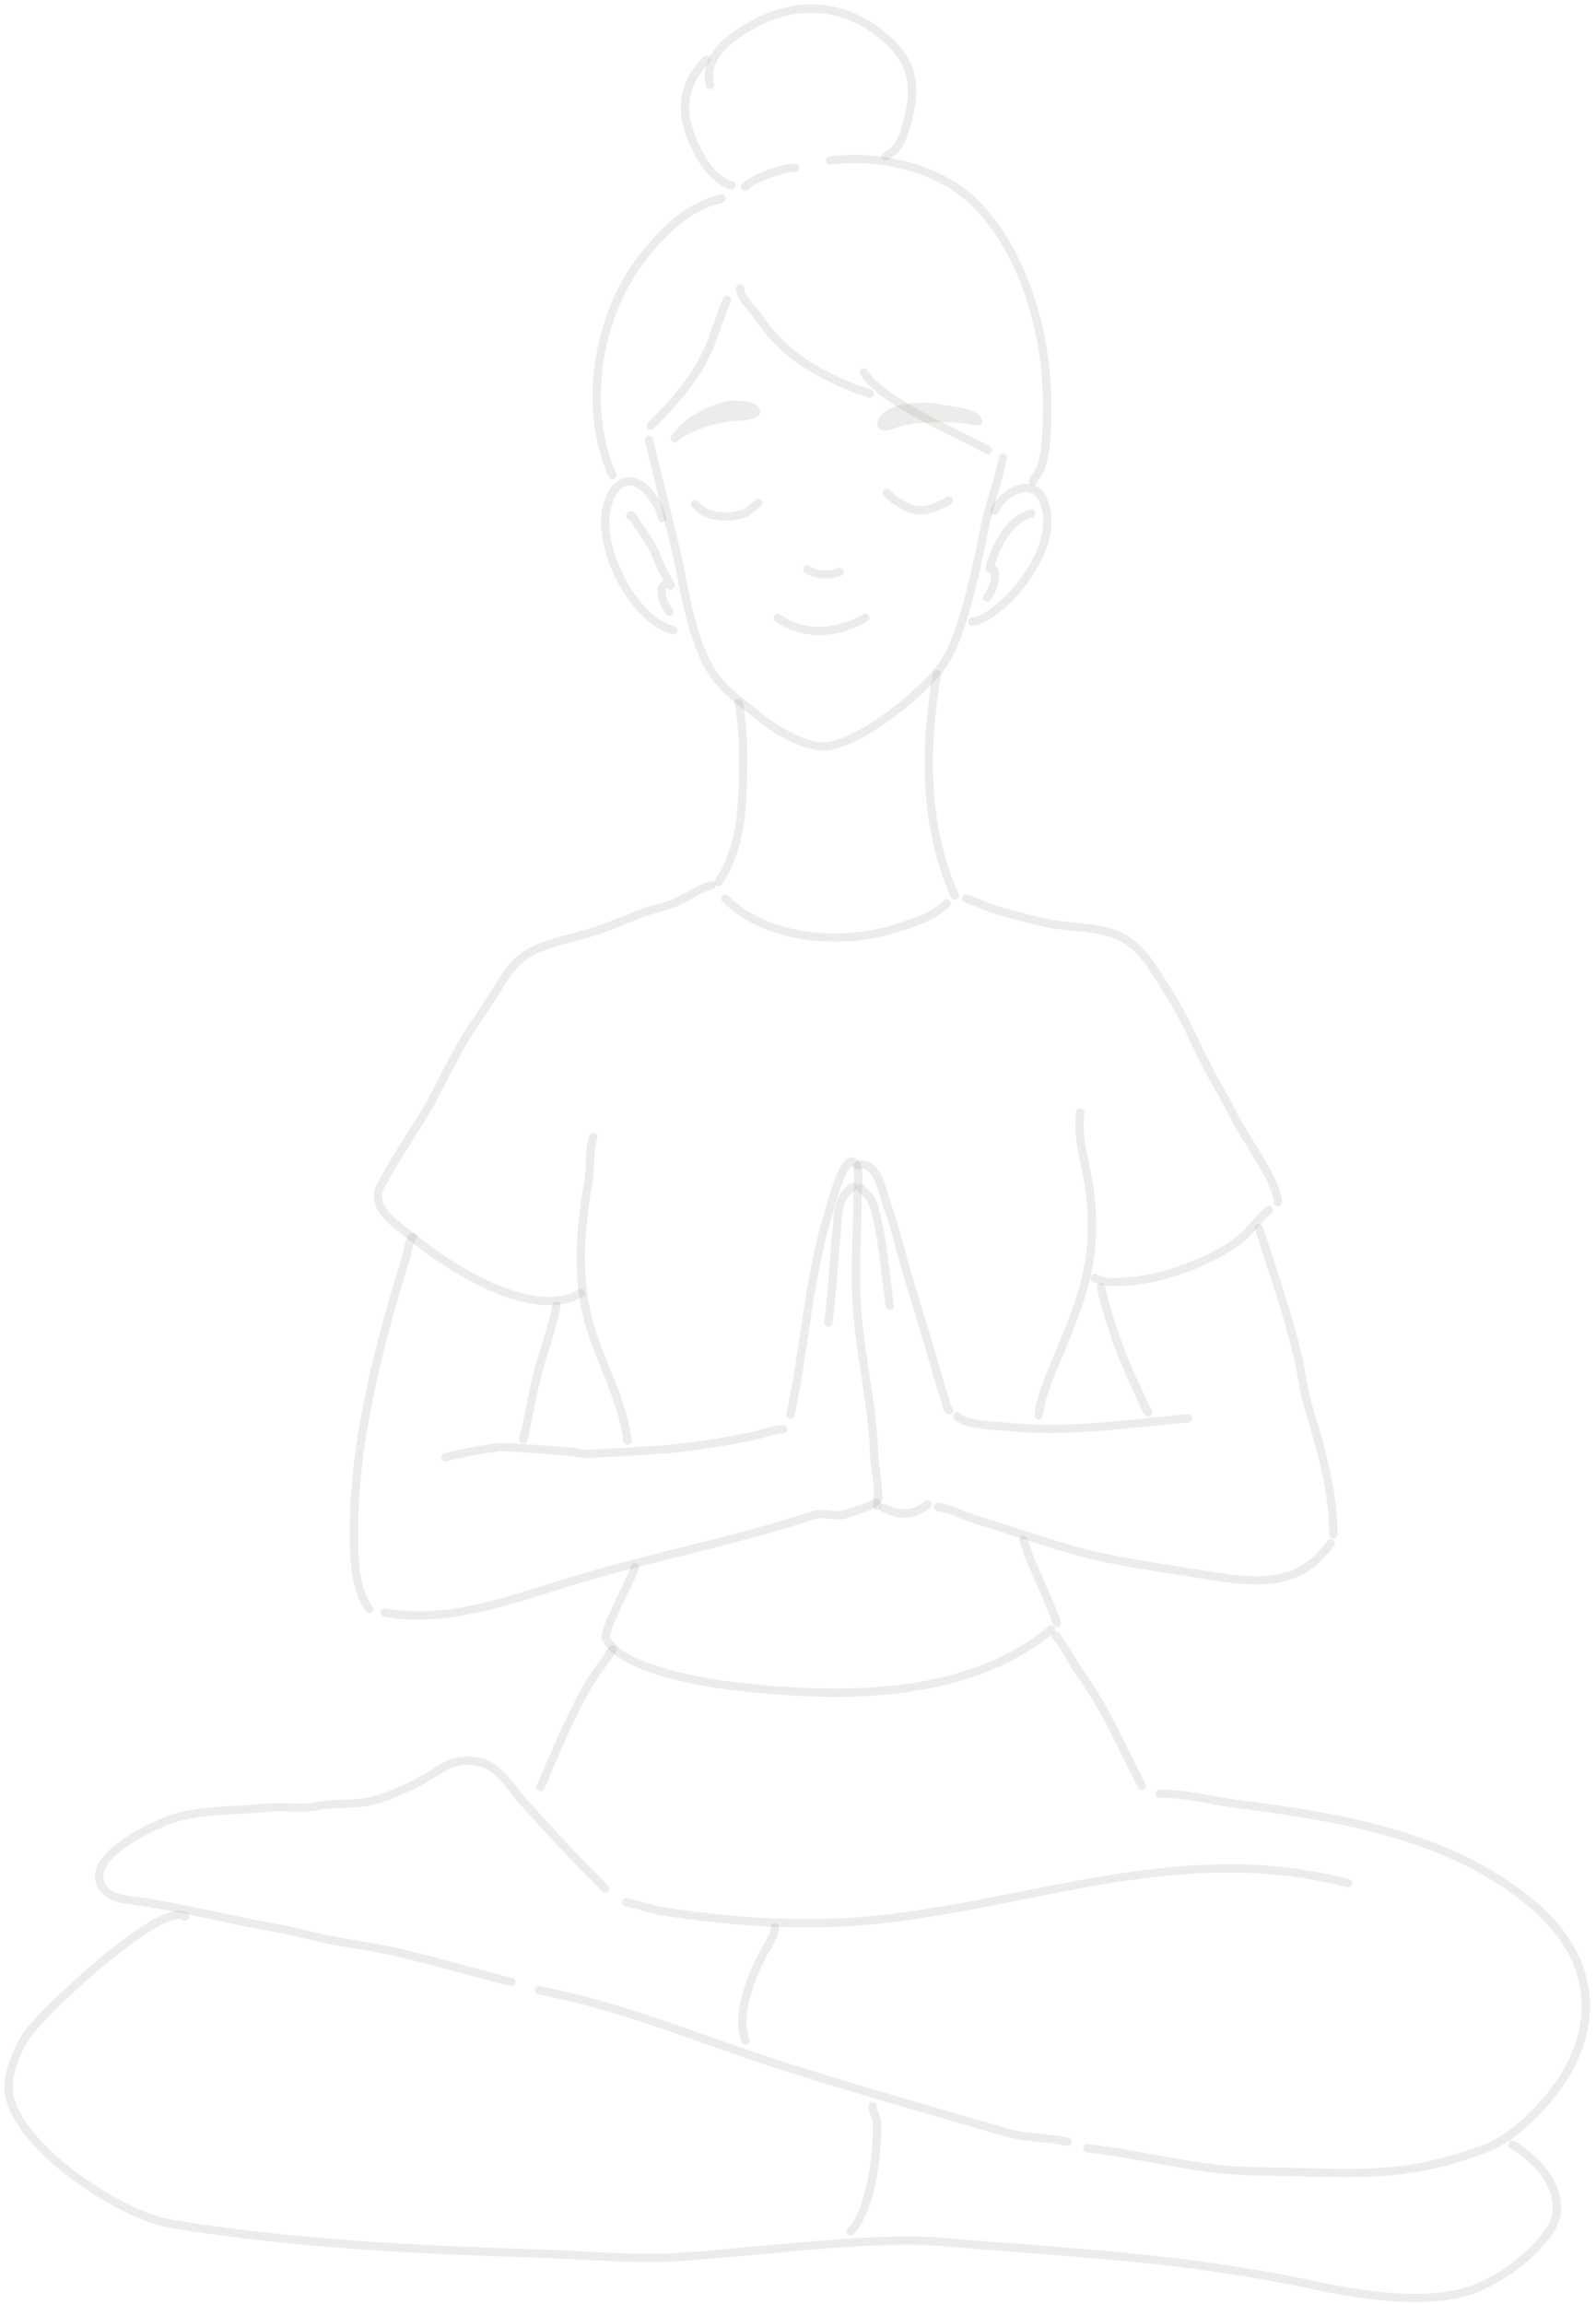 <svg xmlns="http://www.w3.org/2000/svg" width="264" height="381" viewBox="0 0 264 381" fill="none"><path fill-rule="evenodd" clip-rule="evenodd" d="M106.686 72.872C108.096 79.002 109.715 85.087 111.141 91.215C112.643 97.668 113.555 105.518 117.039 111.274C119.025 114.555 122.41 116.74 125.262 119.132C126.771 120.398 129.332 122.083 131.91 123.132C133.701 123.862 135.504 124.277 136.99 124.093C139.363 123.798 142.625 122.197 145.867 120.019C150.664 116.796 155.425 112.33 157.211 109.232C160.231 103.993 162.445 92.863 163.643 86.925C164.402 83.16 165.92 79.574 166.554 75.799C166.618 75.423 166.364 75.066 165.988 75.003C165.612 74.94 165.255 75.194 165.191 75.57C164.559 79.33 163.044 82.902 162.288 86.651C161.113 92.476 158.976 103.402 156.013 108.542C154.299 111.516 149.703 115.777 145.096 118.872C142.067 120.907 139.038 122.446 136.82 122.721C135.534 122.88 133.981 122.483 132.431 121.852C129.996 120.86 127.576 119.269 126.151 118.073C123.411 115.775 120.129 113.71 118.221 110.558C114.809 104.921 113.959 97.221 112.488 90.902C111.061 84.775 109.443 78.691 108.033 72.562C107.947 72.191 107.576 71.958 107.204 72.044C106.833 72.129 106.6 72.5 106.686 72.872Z" fill="#3D493A" fill-opacity="0.1"></path><path fill-rule="evenodd" clip-rule="evenodd" d="M165.176 84.761C165.766 83.309 167.25 81.991 168.754 81.537C169.43 81.334 170.112 81.306 170.699 81.574C171.289 81.843 171.761 82.408 172.066 83.315C173.808 88.495 170.488 93.792 167.291 97.537C166.563 98.39 165.015 99.882 163.456 100.939C162.512 101.58 161.579 102.081 160.844 102.081C160.462 102.081 160.152 102.391 160.152 102.772C160.152 103.154 160.462 103.463 160.844 103.463C161.57 103.463 162.461 103.144 163.382 102.617C165.315 101.509 167.43 99.504 168.343 98.434C171.827 94.352 175.275 88.521 173.377 82.875C172.92 81.517 172.155 80.719 171.273 80.316C170.391 79.914 169.37 79.908 168.356 80.214C166.479 80.78 164.632 82.429 163.896 84.24C163.752 84.594 163.923 84.997 164.276 85.141C164.63 85.285 165.033 85.114 165.176 84.761Z" fill="#3D493A" fill-opacity="0.1"></path><path fill-rule="evenodd" clip-rule="evenodd" d="M163.858 94.685C163.871 94.725 163.868 94.767 163.872 94.814C163.877 94.881 163.882 94.953 163.889 95.032C164 96.243 163.41 97.453 162.717 98.413C162.493 98.722 162.563 99.154 162.872 99.377C163.182 99.601 163.614 99.531 163.837 99.222C164.718 98.002 165.406 96.444 165.265 94.905C165.213 94.335 165.203 94.04 164.779 93.621C164.721 93.563 164.639 93.502 164.533 93.452C165.115 91.634 166.039 89.544 167.357 87.938C168.28 86.812 169.397 85.923 170.743 85.589C171.113 85.498 171.339 85.123 171.247 84.752C171.155 84.382 170.781 84.156 170.41 84.248C168.781 84.652 167.407 85.698 166.288 87.061C164.697 89.001 163.623 91.586 163.015 93.692C162.946 93.934 162.984 94.171 163.185 94.384C163.247 94.45 163.351 94.532 163.506 94.589C163.576 94.615 163.746 94.658 163.858 94.685Z" fill="#3D493A" fill-opacity="0.1"></path><path fill-rule="evenodd" clip-rule="evenodd" d="M110.218 85.456C109.594 83.208 108.232 81.063 106.685 79.891C105.521 79.009 104.247 78.666 103.062 79.065C101.87 79.465 100.698 80.664 99.878 83.103C98.757 86.437 99.731 91.442 101.941 95.831C104.158 100.234 107.608 103.985 111.249 104.887C111.619 104.979 111.994 104.752 112.086 104.382C112.177 104.012 111.952 103.637 111.581 103.545C108.262 102.723 105.196 99.223 103.175 95.209C101.147 91.181 100.159 86.603 101.188 83.543C101.814 81.683 102.593 80.68 103.502 80.375C104.277 80.115 105.09 80.417 105.851 80.993C107.19 82.007 108.346 83.879 108.886 85.825C108.988 86.193 109.369 86.408 109.736 86.306C110.104 86.204 110.32 85.823 110.218 85.456Z" fill="#3D493A" fill-opacity="0.1"></path><path fill-rule="evenodd" clip-rule="evenodd" d="M104.231 85.989C104.283 86.069 104.342 86.165 104.383 86.243C104.528 86.516 104.668 86.798 104.794 86.981C105.989 88.723 107.016 90.05 107.872 92.03C108.534 93.563 108.447 93.556 109.191 95.031C109.351 95.347 109.545 95.712 109.728 96.049C108.955 96.394 108.649 97.249 108.763 98.296C108.849 99.078 109.162 99.963 109.519 100.633C109.791 101.145 110.102 101.534 110.351 101.72C110.657 101.948 111.09 101.884 111.318 101.579C111.546 101.273 111.483 100.84 111.177 100.611C111.038 100.507 110.891 100.269 110.738 99.983C110.458 99.456 110.205 98.761 110.137 98.146C110.113 97.924 110.111 97.714 110.156 97.536C110.18 97.442 110.218 97.357 110.297 97.313C110.363 97.35 110.487 97.419 110.551 97.447C110.69 97.508 110.826 97.537 110.958 97.537C110.968 97.537 111.929 97.17 111.543 96.475C111.428 96.268 110.82 95.19 110.426 94.408C109.7 92.97 109.786 92.977 109.14 91.482C108.246 89.413 107.183 88.02 105.934 86.199C105.806 86.013 105.667 85.702 105.516 85.434C105.366 85.165 105.199 84.931 105.04 84.791C104.794 84.573 104.528 84.502 104.279 84.532C104.099 84.554 103.908 84.629 103.728 84.807C103.457 85.076 103.455 85.514 103.724 85.785C103.863 85.925 104.047 85.994 104.231 85.989Z" fill="#3D493A" fill-opacity="0.1"></path><path fill-rule="evenodd" clip-rule="evenodd" d="M108.094 70.898C111.223 67.958 115.324 63.196 117.204 59.324C118.677 56.291 119.557 52.971 120.895 49.876C121.046 49.526 120.884 49.119 120.534 48.967C120.184 48.816 119.777 48.977 119.626 49.328C118.296 52.404 117.424 55.705 115.96 58.72C114.144 62.46 110.17 67.051 107.147 69.891C106.87 70.152 106.856 70.59 107.117 70.868C107.378 71.145 107.816 71.159 108.094 70.898Z" fill="#3D493A" fill-opacity="0.1"></path><path fill-rule="evenodd" clip-rule="evenodd" d="M121.734 47.666C121.701 48.178 121.915 48.809 122.305 49.462C123.023 50.664 124.339 52.008 124.82 52.723C128.995 58.932 133.819 61.802 140.756 64.749C141.639 65.125 142.695 65.294 143.555 65.72C143.896 65.889 144.311 65.75 144.481 65.408C144.651 65.066 144.511 64.651 144.168 64.481C143.286 64.044 142.204 63.862 141.297 63.477C134.633 60.646 129.978 57.916 125.966 51.952C125.557 51.342 124.535 50.274 123.801 49.228C123.421 48.685 123.086 48.173 123.113 47.756C123.138 47.375 122.849 47.046 122.468 47.021C122.088 46.997 121.759 47.285 121.734 47.666Z" fill="#3D493A" fill-opacity="0.1"></path><path fill-rule="evenodd" clip-rule="evenodd" d="M142.316 61.933C143.559 63.972 146.292 66.029 149.505 67.94C154.157 70.707 159.813 73.206 163.062 75.047C163.394 75.235 163.816 75.118 164.004 74.786C164.192 74.454 164.075 74.032 163.743 73.844C160.5 72.007 154.855 69.514 150.211 66.752C147.226 64.976 144.651 63.108 143.496 61.213C143.298 60.888 142.872 60.785 142.546 60.983C142.22 61.182 142.117 61.608 142.316 61.933Z" fill="#3D493A" fill-opacity="0.1"></path><path fill-rule="evenodd" clip-rule="evenodd" d="M112.003 70.965C111.682 71.232 111.412 71.535 111.234 71.88L111.148 71.958C110.868 72.217 110.85 72.654 111.109 72.934C111.368 73.215 111.805 73.233 112.086 72.973C113.878 71.318 118.051 70.064 120.467 69.722C121.74 69.542 123.102 69.622 124.346 69.292C124.632 69.217 125.228 68.989 125.488 68.678C125.732 68.388 125.816 68.046 125.659 67.657C125.453 67.148 124.964 66.787 124.337 66.587C123.674 66.374 122.852 66.334 122.392 66.283C119.378 65.951 116.887 67.466 114.382 68.846C113.5 69.332 112.835 70.041 112.165 70.779C112.11 70.84 112.056 70.901 112.003 70.965Z" fill="#3D493A" fill-opacity="0.1"></path><path fill-rule="evenodd" clip-rule="evenodd" d="M156.107 66.994C154.251 66.543 152.38 66.418 149.825 66.84C148.307 67.09 147.066 67.425 145.904 68.48C145.664 68.699 145.154 69.421 145.113 69.97C145.081 70.41 145.241 70.784 145.661 71.02C146.074 71.25 146.655 71.256 147.267 71.092C147.887 70.925 148.554 70.591 148.952 70.488C151.027 69.951 153.173 69.821 155.313 69.821C156.726 69.821 158.119 69.829 159.519 70.043C159.789 70.084 161.54 70.394 161.858 70.347C162.148 70.304 162.294 70.145 162.365 70.043C162.484 69.873 162.525 69.682 162.471 69.466C162.362 69.034 162.032 68.635 161.543 68.322C160.715 67.793 159.398 67.484 158.803 67.39C157.893 67.248 156.998 67.106 156.107 66.994Z" fill="#3D493A" fill-opacity="0.1"></path><path fill-rule="evenodd" clip-rule="evenodd" d="M114.536 83.918C115.076 84.315 115.495 84.85 116.072 85.202C117.864 86.298 121.367 86.331 123.267 85.577C124.232 85.195 125.057 84.315 125.852 83.684C126.151 83.447 126.201 83.012 125.964 82.713C125.727 82.414 125.292 82.364 124.993 82.601C124.297 83.153 123.602 83.957 122.758 84.292C121.183 84.917 118.278 84.93 116.792 84.023C116.249 83.691 115.862 83.177 115.354 82.803C115.046 82.578 114.613 82.644 114.388 82.952C114.162 83.26 114.229 83.693 114.536 83.918Z" fill="#3D493A" fill-opacity="0.1"></path><path fill-rule="evenodd" clip-rule="evenodd" d="M146.232 82.032C146.862 82.616 147.405 83.199 148.173 83.613C148.719 83.907 149.281 84.308 149.844 84.556C152.486 85.72 154.93 84.691 157.265 83.429C157.6 83.247 157.725 82.827 157.543 82.492C157.362 82.157 156.942 82.031 156.607 82.213C154.648 83.272 152.618 84.268 150.402 83.291C149.87 83.057 149.344 82.674 148.829 82.396C148.168 82.04 147.714 81.522 147.173 81.019C146.893 80.76 146.456 80.776 146.196 81.055C145.937 81.335 145.953 81.773 146.232 82.032Z" fill="#3D493A" fill-opacity="0.1"></path><path fill-rule="evenodd" clip-rule="evenodd" d="M133.094 94.658C134.694 95.926 137.336 95.884 139.142 95.233C139.501 95.103 139.687 94.707 139.558 94.348C139.428 93.989 139.032 93.803 138.673 93.932C137.266 94.439 135.199 94.563 133.953 93.575C133.654 93.338 133.219 93.388 132.981 93.687C132.744 93.986 132.795 94.421 133.094 94.658Z" fill="#3D493A" fill-opacity="0.1"></path><path fill-rule="evenodd" clip-rule="evenodd" d="M128.278 102.745C132.904 106.046 138.724 105.507 143.473 102.761C143.803 102.57 143.916 102.147 143.725 101.817C143.534 101.487 143.111 101.374 142.78 101.565C138.499 104.041 133.251 104.596 129.081 101.62C128.771 101.399 128.338 101.471 128.117 101.781C127.895 102.092 127.967 102.524 128.278 102.745Z" fill="#3D493A" fill-opacity="0.1"></path><path fill-rule="evenodd" clip-rule="evenodd" d="M119.222 32.169C113.724 33.447 109.968 37.064 106.473 41.231C98.307 50.968 95.377 67.037 100.679 78.863C100.835 79.211 101.244 79.367 101.592 79.211C101.94 79.055 102.096 78.645 101.94 78.297C96.843 66.927 99.681 51.481 107.532 42.119C110.832 38.185 114.345 34.722 119.536 33.515C119.907 33.429 120.139 33.057 120.052 32.685C119.966 32.314 119.594 32.082 119.222 32.169Z" fill="#3D493A" fill-opacity="0.1"></path><path fill-rule="evenodd" clip-rule="evenodd" d="M123.782 31.331C124.317 30.748 125.851 30.006 127.434 29.408C129.009 28.814 130.641 28.355 131.432 28.466C131.809 28.519 132.159 28.255 132.212 27.878C132.265 27.499 132.001 27.15 131.624 27.097C130.702 26.968 128.782 27.422 126.946 28.115C125.118 28.805 123.381 29.724 122.764 30.397C122.506 30.678 122.525 31.116 122.806 31.374C123.087 31.631 123.524 31.612 123.782 31.331Z" fill="#3D493A" fill-opacity="0.1"></path><path fill-rule="evenodd" clip-rule="evenodd" d="M137.411 27.219C144.949 26.268 153.979 28.11 159.757 33.15C168.521 40.796 172.512 55.236 172.512 66.495C172.512 69.78 172.595 73.679 171.595 76.853C171.305 77.774 170.612 78.443 170.233 79.319C170.082 79.669 170.243 80.076 170.593 80.228C170.943 80.379 171.351 80.217 171.502 79.867C171.9 78.948 172.609 78.236 172.913 77.268C173.954 73.967 173.894 69.913 173.894 66.495C173.894 54.876 169.709 39.999 160.665 32.108C154.606 26.822 145.144 24.85 137.238 25.847C136.859 25.895 136.591 26.241 136.638 26.619C136.686 26.998 137.032 27.267 137.411 27.219Z" fill="#3D493A" fill-opacity="0.1"></path><path fill-rule="evenodd" clip-rule="evenodd" d="M121.153 29.936C120.563 29.831 119.936 29.47 119.341 29.015C118.379 28.278 117.511 27.28 117.04 26.503C113.688 20.963 112.288 15.608 117.342 10.347C117.606 10.072 117.597 9.634 117.322 9.37C117.047 9.105 116.609 9.114 116.345 9.389C110.766 15.196 112.157 21.103 115.858 27.219C116.781 28.744 119.032 30.962 120.911 31.297C121.286 31.364 121.646 31.113 121.713 30.738C121.779 30.362 121.529 30.003 121.153 29.936Z" fill="#3D493A" fill-opacity="0.1"></path><path fill-rule="evenodd" clip-rule="evenodd" d="M118.129 13.882C117.587 11.794 118.377 10.026 119.67 8.55C121.063 6.961 123.033 5.7 124.736 4.741C132.423 0.411 140.688 1.469 146.962 7.69C151.09 11.782 150.601 16.119 149.085 21.127C148.513 23.02 147.889 24.282 146.122 25.283C145.791 25.471 145.674 25.894 145.862 26.226C146.05 26.557 146.472 26.674 146.804 26.486C148.926 25.284 149.721 23.8 150.409 21.527C152.082 15.997 152.494 11.228 147.935 6.708C141.194 0.025 132.316 -1.115 124.058 3.537C122.23 4.567 120.126 5.933 118.631 7.639C117.036 9.459 116.123 11.655 116.791 14.229C116.887 14.598 117.265 14.82 117.634 14.724C118.003 14.629 118.225 14.251 118.129 13.882Z" fill="#3D493A" fill-opacity="0.1"></path><path fill-rule="evenodd" clip-rule="evenodd" d="M121.608 116.585C121.619 116.659 121.661 116.947 121.672 117.138C121.692 117.48 121.702 117.813 121.728 117.967C122.055 119.911 122.217 122.001 122.217 123.971C122.217 131.233 122.487 139.214 118.282 145.468C118.069 145.784 118.153 146.214 118.469 146.426C118.786 146.64 119.216 146.555 119.429 146.239C123.788 139.756 123.599 131.5 123.599 123.971C123.599 121.926 123.43 119.756 123.09 117.737C123.055 117.522 123.062 116.915 122.999 116.497C122.945 116.133 122.811 115.86 122.686 115.731C122.423 115.455 121.985 115.445 121.709 115.709C121.465 115.942 121.43 116.312 121.608 116.585Z" fill="#3D493A" fill-opacity="0.1"></path><path fill-rule="evenodd" clip-rule="evenodd" d="M154.304 111.383C152.202 123.681 152.098 136.78 157.318 148.423C157.474 148.771 157.883 148.927 158.231 148.771C158.579 148.615 158.735 148.205 158.579 147.858C153.472 136.466 153.609 123.648 155.666 111.617C155.731 111.24 155.477 110.883 155.101 110.819C154.726 110.754 154.368 111.007 154.304 111.383Z" fill="#3D493A" fill-opacity="0.1"></path><path fill-rule="evenodd" clip-rule="evenodd" d="M119.497 149.081C126.585 156.243 139.611 157.101 148.785 154.069C151.677 153.113 154.863 152.098 157.088 149.893C157.359 149.624 157.36 149.186 157.092 148.915C156.823 148.644 156.385 148.642 156.114 148.911C154.04 150.967 151.047 151.865 148.351 152.756C139.626 155.64 127.221 154.92 120.479 148.109C120.211 147.838 119.773 147.836 119.501 148.104C119.23 148.372 119.229 148.81 119.497 149.081Z" fill="#3D493A" fill-opacity="0.1"></path><path fill-rule="evenodd" clip-rule="evenodd" d="M117.509 145.715C115.545 146.249 113.678 147.564 111.844 148.433C109.764 149.419 107.492 149.727 105.369 150.569C102.919 151.54 100.532 152.568 98.021 153.398C96.019 154.059 93.617 154.549 91.322 155.262C88.913 156.011 86.626 157.012 84.977 158.646C83.418 160.192 82.441 161.934 81.312 163.772C79.321 167.015 76.932 170.092 75.124 173.454C73.452 176.561 71.904 179.75 70.176 182.834C69.352 184.305 64.656 191.505 62.733 195.1C62.19 196.116 61.871 196.889 61.837 197.23C61.683 198.759 62.278 200.079 63.235 201.236C64.518 202.786 66.476 204.034 67.816 205.153C71.434 208.173 77.989 212.639 84.376 214.706C88.783 216.132 93.113 216.399 96.418 214.434C96.746 214.239 96.854 213.814 96.659 213.486C96.464 213.158 96.04 213.05 95.712 213.245C92.718 215.027 88.794 214.682 84.802 213.391C78.59 211.381 72.221 207.029 68.702 204.091C67.621 203.189 66.119 202.208 64.93 201.037C63.882 200.005 63.065 198.826 63.212 197.369C63.226 197.231 63.333 196.998 63.481 196.68C63.768 196.068 64.225 195.232 64.778 194.275C66.977 190.469 70.661 184.796 71.382 183.51C73.114 180.419 74.665 177.223 76.341 174.109C78.137 170.77 80.512 167.716 82.491 164.495C83.56 162.753 84.473 161.093 85.951 159.627C87.449 158.142 89.543 157.263 91.733 156.582C94.035 155.866 96.446 155.374 98.454 154.71C100.991 153.872 103.404 152.835 105.878 151.854C108.03 151.001 110.329 150.681 112.436 149.682C114.199 148.846 115.983 147.562 117.872 147.049C118.24 146.949 118.457 146.569 118.357 146.2C118.257 145.833 117.877 145.615 117.509 145.715Z" fill="#3D493A" fill-opacity="0.1"></path><path fill-rule="evenodd" clip-rule="evenodd" d="M97.505 187.765C97.082 188.911 96.969 190.219 96.918 191.545C96.872 192.764 96.879 193.998 96.685 195.113C95.272 203.239 94.545 211.641 96.965 219.639C98.865 225.916 102.278 231.708 103.11 238.305C103.158 238.684 103.504 238.952 103.882 238.905C104.261 238.857 104.53 238.511 104.482 238.132C103.64 231.458 100.21 225.59 98.288 219.239C95.931 211.448 96.671 203.265 98.047 195.35C98.251 194.177 98.251 192.879 98.3 191.597C98.344 190.422 98.426 189.26 98.802 188.244C98.934 187.886 98.751 187.488 98.393 187.356C98.035 187.224 97.637 187.407 97.505 187.765Z" fill="#3D493A" fill-opacity="0.1"></path><path fill-rule="evenodd" clip-rule="evenodd" d="M178.016 183.915C177.455 187.777 178.733 191.926 179.37 195.719C180.054 199.783 180.142 204.034 179.554 208.115C178.817 213.228 176.652 218.51 174.697 223.265C173.297 226.675 171.581 230.263 171.115 233.959C171.067 234.337 171.336 234.683 171.714 234.731C172.093 234.779 172.439 234.51 172.487 234.132C172.937 230.555 174.62 227.09 175.976 223.791C177.972 218.933 180.169 213.534 180.922 208.312C181.53 204.091 181.44 199.694 180.734 195.49C180.119 191.833 178.843 187.837 179.384 184.113C179.439 183.736 179.178 183.385 178.8 183.33C178.423 183.275 178.071 183.537 178.016 183.915Z" fill="#3D493A" fill-opacity="0.1"></path><path fill-rule="evenodd" clip-rule="evenodd" d="M180.758 211.968C182.848 213.058 186.141 212.683 188.386 212.405C193.77 211.737 201.243 208.905 205.543 205.495C207.35 204.062 208.528 202.018 210.313 200.642C210.615 200.409 210.671 199.975 210.438 199.672C210.205 199.37 209.771 199.314 209.469 199.547C207.679 200.927 206.496 202.975 204.684 204.412C200.558 207.685 193.383 210.393 188.216 211.033C186.211 211.281 183.264 211.716 181.398 210.742C181.06 210.566 180.642 210.697 180.465 211.035C180.289 211.374 180.42 211.791 180.758 211.968Z" fill="#3D493A" fill-opacity="0.1"></path><path fill-rule="evenodd" clip-rule="evenodd" d="M159.654 149.305C161.033 149.647 162.209 150.314 163.541 150.771C166.752 151.873 170.082 152.684 173.394 153.381C175.464 153.816 177.744 153.911 179.971 154.189C182.074 154.452 184.132 154.877 185.883 155.993C189.172 158.09 190.625 161.318 192.687 164.462C195.23 168.34 196.949 172.67 199.105 176.767C200.523 179.461 202.139 182.032 203.433 184.796C204.203 186.439 206.694 190.077 208.566 193.454C209.738 195.569 210.689 197.562 210.689 198.833C210.689 199.215 210.998 199.524 211.38 199.524C211.761 199.524 212.071 199.215 212.071 198.833C212.071 197.749 211.514 196.186 210.659 194.461C208.804 190.718 205.577 186.115 204.685 184.21C203.382 181.426 201.756 178.836 200.328 176.123C198.152 171.988 196.41 167.62 193.843 163.704C191.672 160.393 190.09 157.036 186.626 154.828C184.703 153.602 182.453 153.106 180.142 152.817C177.954 152.544 175.713 152.456 173.679 152.028C170.422 151.343 167.147 150.547 163.989 149.464C162.619 148.994 161.405 148.315 159.986 147.964C159.616 147.872 159.241 148.098 159.149 148.468C159.058 148.838 159.283 149.213 159.654 149.305Z" fill="#3D493A" fill-opacity="0.1"></path><path fill-rule="evenodd" clip-rule="evenodd" d="M131.429 234.088C133.748 223.347 134.35 212.157 137.485 201.59C137.773 200.619 138.776 196.675 139.887 194.292C140.105 193.823 140.325 193.42 140.546 193.124C140.617 193.029 140.687 192.947 140.756 192.882C140.793 192.848 140.817 192.81 140.852 192.803C140.946 192.785 140.999 192.845 141.04 192.921C141.136 193.101 141.191 193.338 141.229 193.601C141.418 194.883 141.16 196.681 141.16 197.181C141.16 202.775 140.765 208.387 140.947 213.985C141.237 222.885 143.612 231.693 143.922 240.597C143.967 241.894 144.232 243.396 144.408 244.891C144.572 246.278 144.664 247.657 144.368 248.83C144.274 249.2 144.499 249.576 144.869 249.669C145.239 249.762 145.615 249.538 145.708 249.168C146.041 247.846 145.965 246.292 145.781 244.729C145.61 243.274 145.348 241.812 145.303 240.549C144.994 231.646 142.619 222.839 142.329 213.939C142.147 208.357 142.542 202.76 142.542 197.181C142.542 196.551 142.876 194.012 142.432 192.676C142.258 192.157 141.972 191.783 141.606 191.584C141.325 191.432 140.989 191.367 140.583 191.447C140.275 191.509 139.938 191.709 139.62 192.072C139.294 192.444 138.956 193.016 138.634 193.707C137.493 196.154 136.455 200.201 136.16 201.197C133.015 211.797 132.404 223.022 130.078 233.796C129.998 234.169 130.235 234.537 130.608 234.617C130.981 234.698 131.349 234.461 131.429 234.088Z" fill="#3D493A" fill-opacity="0.1"></path><path fill-rule="evenodd" clip-rule="evenodd" d="M140.835 195.647C139.299 196.549 138.572 197.837 138.2 199.319C137.863 200.657 137.833 202.162 137.693 203.646C137.22 208.644 136.98 213.651 136.349 218.65C136.302 219.028 136.57 219.375 136.949 219.422C137.327 219.47 137.673 219.202 137.721 218.823C138.353 213.809 138.595 208.789 139.069 203.776C139.202 202.363 139.22 200.93 139.54 199.656C139.824 198.525 140.362 197.528 141.535 196.839C141.864 196.646 141.974 196.223 141.781 195.894C141.588 195.565 141.164 195.454 140.835 195.647Z" fill="#3D493A" fill-opacity="0.1"></path><path fill-rule="evenodd" clip-rule="evenodd" d="M141.84 196.805C141.985 197.084 142.209 197.322 142.487 197.575C142.918 197.967 143.515 198.442 143.879 199.631C145.211 203.97 145.881 211.304 146.475 216.015C146.522 216.393 146.868 216.662 147.247 216.614C147.625 216.566 147.894 216.22 147.846 215.842C147.243 211.064 146.552 203.627 145.201 199.225C144.791 197.892 144.167 197.239 143.642 196.757C143.404 196.538 143.18 196.385 143.066 196.166C142.889 195.828 142.471 195.697 142.133 195.873C141.795 196.049 141.664 196.467 141.84 196.805Z" fill="#3D493A" fill-opacity="0.1"></path><path fill-rule="evenodd" clip-rule="evenodd" d="M157.429 232.653C157.202 232.193 156.946 231.13 156.883 230.944C156.119 228.67 155.501 226.392 154.838 224.092C153.356 218.949 151.691 213.872 150.236 208.719C149.312 205.449 148.569 202.23 147.386 199.046C146.912 197.77 146.414 195.289 145.386 193.681C144.55 192.372 143.393 191.593 141.771 191.995C141.401 192.086 141.175 192.462 141.266 192.832C141.358 193.202 141.733 193.428 142.103 193.336C143.072 193.096 143.722 193.644 144.222 194.425C145.197 195.951 145.64 198.317 146.09 199.528C147.26 202.677 147.992 205.861 148.905 209.094C150.362 214.25 152.027 219.329 153.51 224.475C154.179 226.794 154.802 229.092 155.573 231.385C155.645 231.599 155.966 232.845 156.225 233.336C156.458 233.776 156.815 233.891 157.007 233.891C157.389 233.891 157.698 233.582 157.698 233.201C157.698 232.978 157.593 232.78 157.429 232.653Z" fill="#3D493A" fill-opacity="0.1"></path><path fill-rule="evenodd" clip-rule="evenodd" d="M157.8 234.541C158.144 235.106 159.015 235.583 160.178 235.882C162.415 236.457 165.794 236.554 167.069 236.681C176.618 237.627 187.046 236.092 196.598 235.231C196.978 235.197 197.259 234.861 197.225 234.481C197.19 234.101 196.854 233.82 196.474 233.855C187.007 234.708 176.671 236.244 167.205 235.305C165.969 235.183 162.692 235.101 160.522 234.543C160.105 234.436 159.731 234.312 159.432 234.161C159.231 234.059 159.064 233.959 158.981 233.822C158.782 233.496 158.357 233.393 158.031 233.591C157.705 233.789 157.602 234.214 157.8 234.541Z" fill="#3D493A" fill-opacity="0.1"></path><path fill-rule="evenodd" clip-rule="evenodd" d="M190.38 232.986C190.224 232.652 188.757 229.509 188.528 229.026C186.039 223.782 184.098 218.377 182.791 212.705C182.705 212.333 182.334 212.101 181.962 212.187C181.59 212.272 181.358 212.644 181.443 213.015C182.773 218.785 184.747 224.284 187.279 229.619C187.504 230.091 188.526 232.528 189.061 233.484C189.232 233.79 189.397 233.984 189.489 234.056C189.66 234.19 189.826 234.219 189.952 234.219C190.333 234.219 190.642 233.909 190.642 233.528C190.642 233.308 190.54 233.112 190.38 232.986ZM189.999 232.838L190.017 232.84L190.014 232.839L189.999 232.838ZM189.985 232.837C189.974 232.837 189.962 232.836 189.952 232.836L189.985 232.837Z" fill="#3D493A" fill-opacity="0.1"></path><path fill-rule="evenodd" clip-rule="evenodd" d="M207.566 203.293C209.835 210.238 212.265 217.19 213.963 224.299C214.67 227.258 214.994 230.345 215.875 233.257C217.887 239.905 219.868 246.739 219.868 253.721C219.868 254.102 220.178 254.412 220.559 254.412C220.941 254.412 221.25 254.102 221.25 253.721C221.25 246.604 219.249 239.633 217.198 232.856C216.325 229.97 216.008 226.91 215.307 223.978C213.6 216.832 211.161 209.844 208.88 202.864C208.761 202.501 208.37 202.303 208.008 202.421C207.645 202.54 207.447 202.931 207.566 203.293Z" fill="#3D493A" fill-opacity="0.1"></path><path fill-rule="evenodd" clip-rule="evenodd" d="M145.826 249.964C148.828 251.453 151.13 251.393 153.835 249.381C154.142 249.153 154.206 248.72 153.978 248.414C153.75 248.108 153.317 248.044 153.011 248.272C150.792 249.921 148.902 249.946 146.44 248.726C146.098 248.556 145.683 248.696 145.513 249.038C145.344 249.38 145.484 249.795 145.826 249.964Z" fill="#3D493A" fill-opacity="0.1"></path><path fill-rule="evenodd" clip-rule="evenodd" d="M155.061 249.895C157.248 250.173 158.927 251.263 160.975 251.88C166.466 253.537 171.947 255.475 177.442 257.032C184.145 258.93 190.989 259.758 197.849 260.891C207.65 262.511 214.968 263.541 220.681 255.611C220.904 255.301 220.834 254.869 220.525 254.646C220.215 254.423 219.783 254.493 219.56 254.803C214.197 262.246 207.274 261.048 198.074 259.528C191.265 258.403 184.471 257.587 177.818 255.702C172.331 254.148 166.858 252.212 161.375 250.557C159.252 249.917 157.502 248.812 155.235 248.524C154.857 248.476 154.511 248.744 154.463 249.122C154.414 249.501 154.683 249.847 155.061 249.895Z" fill="#3D493A" fill-opacity="0.1"></path><path fill-rule="evenodd" clip-rule="evenodd" d="M168.638 254.822C170.065 259.621 172.577 263.886 174.171 268.626C174.292 268.987 174.685 269.182 175.047 269.061C175.408 268.939 175.603 268.547 175.481 268.185C173.893 263.461 171.385 259.211 169.963 254.428C169.854 254.062 169.469 253.854 169.104 253.963C168.738 254.071 168.529 254.457 168.638 254.822Z" fill="#3D493A" fill-opacity="0.1"></path><path fill-rule="evenodd" clip-rule="evenodd" d="M63.56 267.347C74.3 269.359 85.757 264.808 95.926 261.783C108.912 257.921 122.186 255.388 134.903 251.186C135.601 250.955 136.381 251.07 137.155 251.163C138.137 251.282 139.111 251.377 139.968 251.094C141.766 250.5 143.616 250.002 145.262 249.023C145.59 248.828 145.698 248.404 145.503 248.076C145.308 247.748 144.883 247.64 144.556 247.835C142.996 248.763 141.238 249.219 139.534 249.782C138.86 250.005 138.093 249.884 137.321 249.791C136.341 249.673 135.354 249.58 134.469 249.873C121.765 254.071 108.505 256.6 95.532 260.458C85.563 263.423 74.344 267.961 63.815 265.988C63.44 265.918 63.078 266.165 63.008 266.54C62.938 266.915 63.185 267.277 63.56 267.347Z" fill="#3D493A" fill-opacity="0.1"></path><path fill-rule="evenodd" clip-rule="evenodd" d="M96.616 239.721C96.319 239.64 95.701 239.536 94.87 239.446C91.216 239.052 82.997 238.559 82.566 238.613C79.514 238.991 76.479 239.544 73.499 240.312C73.13 240.407 72.907 240.785 73.002 241.154C73.097 241.523 73.475 241.746 73.844 241.651C76.766 240.898 79.743 240.356 82.736 239.985C83.156 239.933 91.162 240.436 94.722 240.82C95.442 240.898 96.153 241.023 96.195 241.03C96.257 241.056 96.362 241.088 96.513 241.1C96.728 241.116 97.245 241.109 97.959 241.082C101.346 240.952 109.427 240.401 110.056 240.353C114.836 239.989 119.954 239.09 124.69 238.151C126.294 237.833 127.955 237.068 129.528 237.068C129.91 237.068 130.22 236.758 130.22 236.377C130.22 235.995 129.91 235.686 129.528 235.686C127.87 235.686 126.112 236.459 124.421 236.795C119.738 237.723 114.677 238.615 109.951 238.975C109.324 239.023 101.279 239.572 97.907 239.7C97.251 239.725 96.669 239.722 96.616 239.721Z" fill="#3D493A" fill-opacity="0.1"></path><path fill-rule="evenodd" clip-rule="evenodd" d="M91.373 215.804C90.71 219.386 89.368 222.856 88.414 226.369C87.387 230.151 86.84 234.08 85.88 237.885C85.787 238.255 86.012 238.631 86.382 238.724C86.751 238.818 87.128 238.593 87.221 238.224C88.178 234.426 88.723 230.505 89.748 226.731C90.712 223.182 92.062 219.675 92.732 216.055C92.802 215.68 92.553 215.319 92.178 215.25C91.803 215.181 91.442 215.429 91.373 215.804Z" fill="#3D493A" fill-opacity="0.1"></path><path fill-rule="evenodd" clip-rule="evenodd" d="M68.594 205.199C68.836 205.081 68.998 204.827 68.983 204.541C68.963 204.16 68.638 203.867 68.257 203.887C67.963 203.902 67.599 204.099 67.347 204.582C66.924 205.393 66.629 207.409 66.522 207.742C65.29 211.581 64.144 215.471 63.109 219.367C60.19 230.368 57.852 241.756 57.852 253.191C57.852 257.215 57.971 263.125 60.522 266.496C60.752 266.8 61.186 266.861 61.49 266.63C61.794 266.4 61.854 265.967 61.624 265.662C59.238 262.508 59.234 256.956 59.234 253.191C59.234 241.875 61.556 230.608 64.445 219.721C65.474 215.848 66.614 211.981 67.838 208.165C67.917 207.921 68.09 206.754 68.346 205.851C68.412 205.615 68.542 205.316 68.594 205.199Z" fill="#3D493A" fill-opacity="0.1"></path><path fill-rule="evenodd" clip-rule="evenodd" d="M100.881 270.553C100.914 270.429 101.205 269.333 101.61 268.373C102.884 265.354 105.285 260.756 105.713 259.351C105.824 258.987 105.619 258.6 105.254 258.489C104.889 258.377 104.502 258.584 104.391 258.948C103.906 260.536 100.862 266.25 99.859 269.046C99.657 269.606 99.535 270.066 99.505 270.379C99.482 270.618 99.508 270.807 99.554 270.944C100.111 272.602 101.866 274.047 104.222 275.204C109.331 277.714 117.255 279.017 119.913 279.347C137.798 281.563 159.668 282.113 174.319 270.008C174.613 269.765 174.655 269.329 174.412 269.035C174.169 268.741 173.733 268.7 173.439 268.943C159.076 280.809 137.616 280.148 120.083 277.975C117.5 277.655 109.796 276.402 104.831 273.963C102.893 273.011 101.365 271.911 100.881 270.553Z" fill="#3D493A" fill-opacity="0.1"></path><path fill-rule="evenodd" clip-rule="evenodd" d="M100.742 272.38C99.405 274.504 97.805 276.383 96.549 278.586C93.5 283.935 91.202 289.636 88.779 295.241C88.628 295.591 88.789 295.998 89.139 296.15C89.49 296.301 89.897 296.14 90.048 295.79C92.451 290.231 94.726 284.575 97.75 279.27C98.996 277.086 100.585 275.224 101.912 273.116C102.115 272.793 102.018 272.366 101.695 272.163C101.372 271.96 100.945 272.057 100.742 272.38Z" fill="#3D493A" fill-opacity="0.1"></path><path fill-rule="evenodd" clip-rule="evenodd" d="M174.108 270.897C175.761 272.929 176.758 275.23 178.249 277.318C182.285 282.967 185.148 289.484 188.266 295.667C188.438 296.007 188.854 296.144 189.194 295.973C189.535 295.801 189.672 295.385 189.5 295.044C186.35 288.799 183.451 282.22 179.374 276.514C177.865 274.403 176.852 272.079 175.18 270.025C174.94 269.729 174.504 269.684 174.208 269.925C173.912 270.166 173.867 270.601 174.108 270.897Z" fill="#3D493A" fill-opacity="0.1"></path><path fill-rule="evenodd" clip-rule="evenodd" d="M103.471 315.271C105.476 315.597 107.329 316.402 109.353 316.718C121.834 318.672 134.428 319.465 147.098 317.934C173.219 314.776 196.122 305.211 222.84 312.079C223.21 312.174 223.587 311.951 223.682 311.581C223.777 311.212 223.554 310.835 223.185 310.74C196.289 303.827 173.226 313.382 146.932 316.561C134.39 318.078 121.922 317.287 109.567 315.353C107.545 315.036 105.695 314.233 103.693 313.907C103.316 313.846 102.961 314.102 102.9 314.478C102.839 314.855 103.095 315.21 103.471 315.271Z" fill="#3D493A" fill-opacity="0.1"></path><path fill-rule="evenodd" clip-rule="evenodd" d="M191.826 297.323C196.009 297.23 200.437 298.474 204.6 299.007C221.445 301.162 239.48 304.11 252.908 315.321C258.62 320.09 261.48 325.613 261.624 331.301C261.767 337.005 259.186 342.851 254.112 348.241C251.686 350.817 248.738 353.429 245.346 354.691C233.666 359.033 226.619 358.833 214.367 358.496C209.768 358.369 205.107 358.48 200.535 357.876C193.633 356.963 186.881 355.372 179.939 354.562C179.56 354.518 179.217 354.79 179.173 355.169C179.128 355.547 179.4 355.891 179.779 355.935C186.715 356.744 193.459 358.334 200.353 359.246C204.973 359.857 209.682 359.75 214.329 359.878C226.787 360.221 233.95 360.402 245.827 355.986C249.416 354.652 252.552 351.914 255.118 349.188C260.481 343.492 263.157 337.293 263.005 331.266C262.853 325.222 259.863 319.327 253.794 314.26C240.162 302.879 221.876 299.823 204.775 297.635C200.546 297.095 196.045 295.847 191.795 295.941C191.414 295.949 191.111 296.266 191.12 296.647C191.128 297.028 191.445 297.331 191.826 297.323Z" fill="#3D493A" fill-opacity="0.1"></path><path fill-rule="evenodd" clip-rule="evenodd" d="M89.002 329.812C102.591 332.351 115.343 337.817 128.456 342.033C140.974 346.058 153.669 349.633 166.304 353.316C169.577 354.271 173.13 354.116 176.46 354.85C176.833 354.932 177.202 354.696 177.284 354.323C177.366 353.951 177.131 353.582 176.758 353.5C173.457 352.772 169.935 352.935 166.691 351.99C154.068 348.309 141.385 344.738 128.88 340.717C115.711 336.483 102.903 331.003 89.255 328.453C88.881 328.383 88.519 328.631 88.449 329.006C88.379 329.38 88.627 329.742 89.002 329.812Z" fill="#3D493A" fill-opacity="0.1"></path><path fill-rule="evenodd" clip-rule="evenodd" d="M84.757 327.091C78.445 325.498 72.187 323.651 65.853 322.174C61.9 321.252 57.81 320.796 53.835 319.934C51.1 319.341 48.443 318.627 45.683 318.138C38.482 316.863 31.571 315.105 24.458 313.93C23.245 313.73 21.752 313.663 20.381 313.347C19.184 313.07 18.074 312.61 17.443 311.569C16.969 310.784 16.983 309.982 17.315 309.197C17.698 308.288 18.47 307.408 19.426 306.575C22.48 303.916 27.415 301.8 29.057 301.311C33.862 299.882 39.094 300.177 44.014 299.635C46.845 299.323 49.754 299.913 52.559 299.357C55.935 298.688 59.523 299.27 62.844 298.172C65.164 297.405 67.762 296.289 69.998 295.081C71.392 294.326 72.44 293.574 73.463 292.976C74.867 292.155 76.221 291.651 78.522 291.936C80.275 292.153 81.59 293.159 82.743 294.384C84.001 295.722 85.068 297.321 86.218 298.604C90.575 303.463 95.025 308.231 99.609 312.776C99.88 313.044 100.317 313.042 100.586 312.771C100.855 312.5 100.853 312.062 100.582 311.794C96.017 307.269 91.587 302.52 87.247 297.681C86.091 296.391 85.016 294.783 83.749 293.436C82.376 291.977 80.782 290.823 78.692 290.564C75.997 290.23 74.41 290.82 72.764 291.783C71.754 292.374 70.719 293.119 69.34 293.864C67.174 295.036 64.657 296.117 62.41 296.859C59.143 297.939 55.611 297.343 52.29 298.001C49.525 298.55 46.655 297.953 43.862 298.261C38.862 298.812 33.546 298.534 28.663 299.986C26.635 300.589 19.873 303.554 17.054 307.025C15.677 308.719 15.202 310.535 16.261 312.284C16.932 313.393 17.983 314.051 19.197 314.451C20.813 314.985 22.731 315.046 24.233 315.294C31.34 316.468 38.246 318.226 45.443 319.499C48.184 319.985 50.824 320.695 53.542 321.284C57.51 322.145 61.593 322.599 65.539 323.52C71.865 324.995 78.115 326.84 84.42 328.431C84.789 328.524 85.165 328.299 85.259 327.93C85.352 327.56 85.128 327.184 84.757 327.091Z" fill="#3D493A" fill-opacity="0.1"></path><path fill-rule="evenodd" clip-rule="evenodd" d="M127.467 318.738C127.478 319.331 127.185 319.985 126.853 320.615C126.461 321.357 125.995 322.064 125.708 322.618C124.481 324.987 123.004 328.282 122.393 331.477C121.969 333.702 121.968 335.879 122.701 337.695C122.844 338.049 123.247 338.22 123.6 338.078C123.954 337.935 124.126 337.532 123.983 337.178C123.342 335.59 123.38 333.683 123.752 331.737C124.336 328.676 125.76 325.522 126.935 323.254C127.282 322.583 127.888 321.692 128.314 320.783C128.642 320.08 128.861 319.365 128.849 318.712C128.842 318.331 128.527 318.027 128.145 318.034C127.764 318.041 127.46 318.356 127.467 318.738Z" fill="#3D493A" fill-opacity="0.1"></path><path fill-rule="evenodd" clip-rule="evenodd" d="M31.022 316.378C30.433 315.946 29.551 315.84 28.439 316.123C27.095 316.466 25.34 317.374 23.386 318.646C16.013 323.45 5.664 333.469 3.902 336.09C2.173 338.66 0.283 343.228 0.819 346.42C1.438 350.099 4.571 354.179 8.708 357.811C14.811 363.168 23.059 367.573 28.158 368.416C48.169 371.722 68.358 372.708 88.729 373.339C96.513 373.58 104.394 374.383 112.19 373.928C123.961 373.242 144.124 370.446 155.369 371.403C177.425 373.279 195.29 373.874 217.498 378.632C225.391 380.323 237.52 382.197 245.157 378.743C250.364 376.388 254.182 372.893 256.229 370.208C257.154 368.994 257.723 367.928 257.928 367.187C259.178 362.679 256.388 357.694 250.541 354.064C250.217 353.863 249.79 353.963 249.589 354.287C249.388 354.611 249.487 355.037 249.811 355.239C255.023 358.473 257.71 362.801 256.596 366.818C256.36 367.671 255.526 368.999 254.2 370.497C252.122 372.845 248.839 375.561 244.588 377.484C237.188 380.83 225.436 378.919 217.788 377.281C195.518 372.509 177.604 371.907 155.486 370.025C144.19 369.065 123.934 371.859 112.11 372.548C104.355 373 96.515 372.198 88.772 371.957C68.463 371.329 48.334 370.349 28.384 367.052C23.459 366.238 15.514 361.946 9.62 356.772C5.759 353.382 2.76 349.625 2.183 346.191C1.697 343.301 3.484 339.188 5.049 336.862C6.774 334.295 16.922 324.507 24.14 319.805C25.938 318.634 27.544 317.778 28.78 317.463C29.391 317.308 29.881 317.255 30.204 317.492C30.512 317.718 30.945 317.651 31.171 317.344C31.396 317.036 31.33 316.603 31.022 316.378Z" fill="#3D493A" fill-opacity="0.1"></path><path fill-rule="evenodd" clip-rule="evenodd" d="M145.003 348.398C145.065 348.031 144.824 347.679 144.456 347.606C144.082 347.532 143.718 347.775 143.643 348.149C143.584 348.448 143.676 348.937 143.869 349.472C144.055 349.989 144.338 350.582 144.361 350.987C144.508 353.609 144.138 358.271 143.1 362.295C142.432 364.89 141.502 367.222 140.212 368.5C139.941 368.769 139.939 369.207 140.208 369.478C140.477 369.749 140.914 369.75 141.185 369.482C142.613 368.067 143.698 365.512 144.439 362.64C145.515 358.466 145.893 353.63 145.741 350.909C145.717 350.476 145.494 349.865 145.276 349.29C145.188 349.06 145.104 348.835 145.049 348.637C145.026 348.551 145.006 348.417 145.003 348.398Z" fill="#3D493A" fill-opacity="0.1"></path></svg>